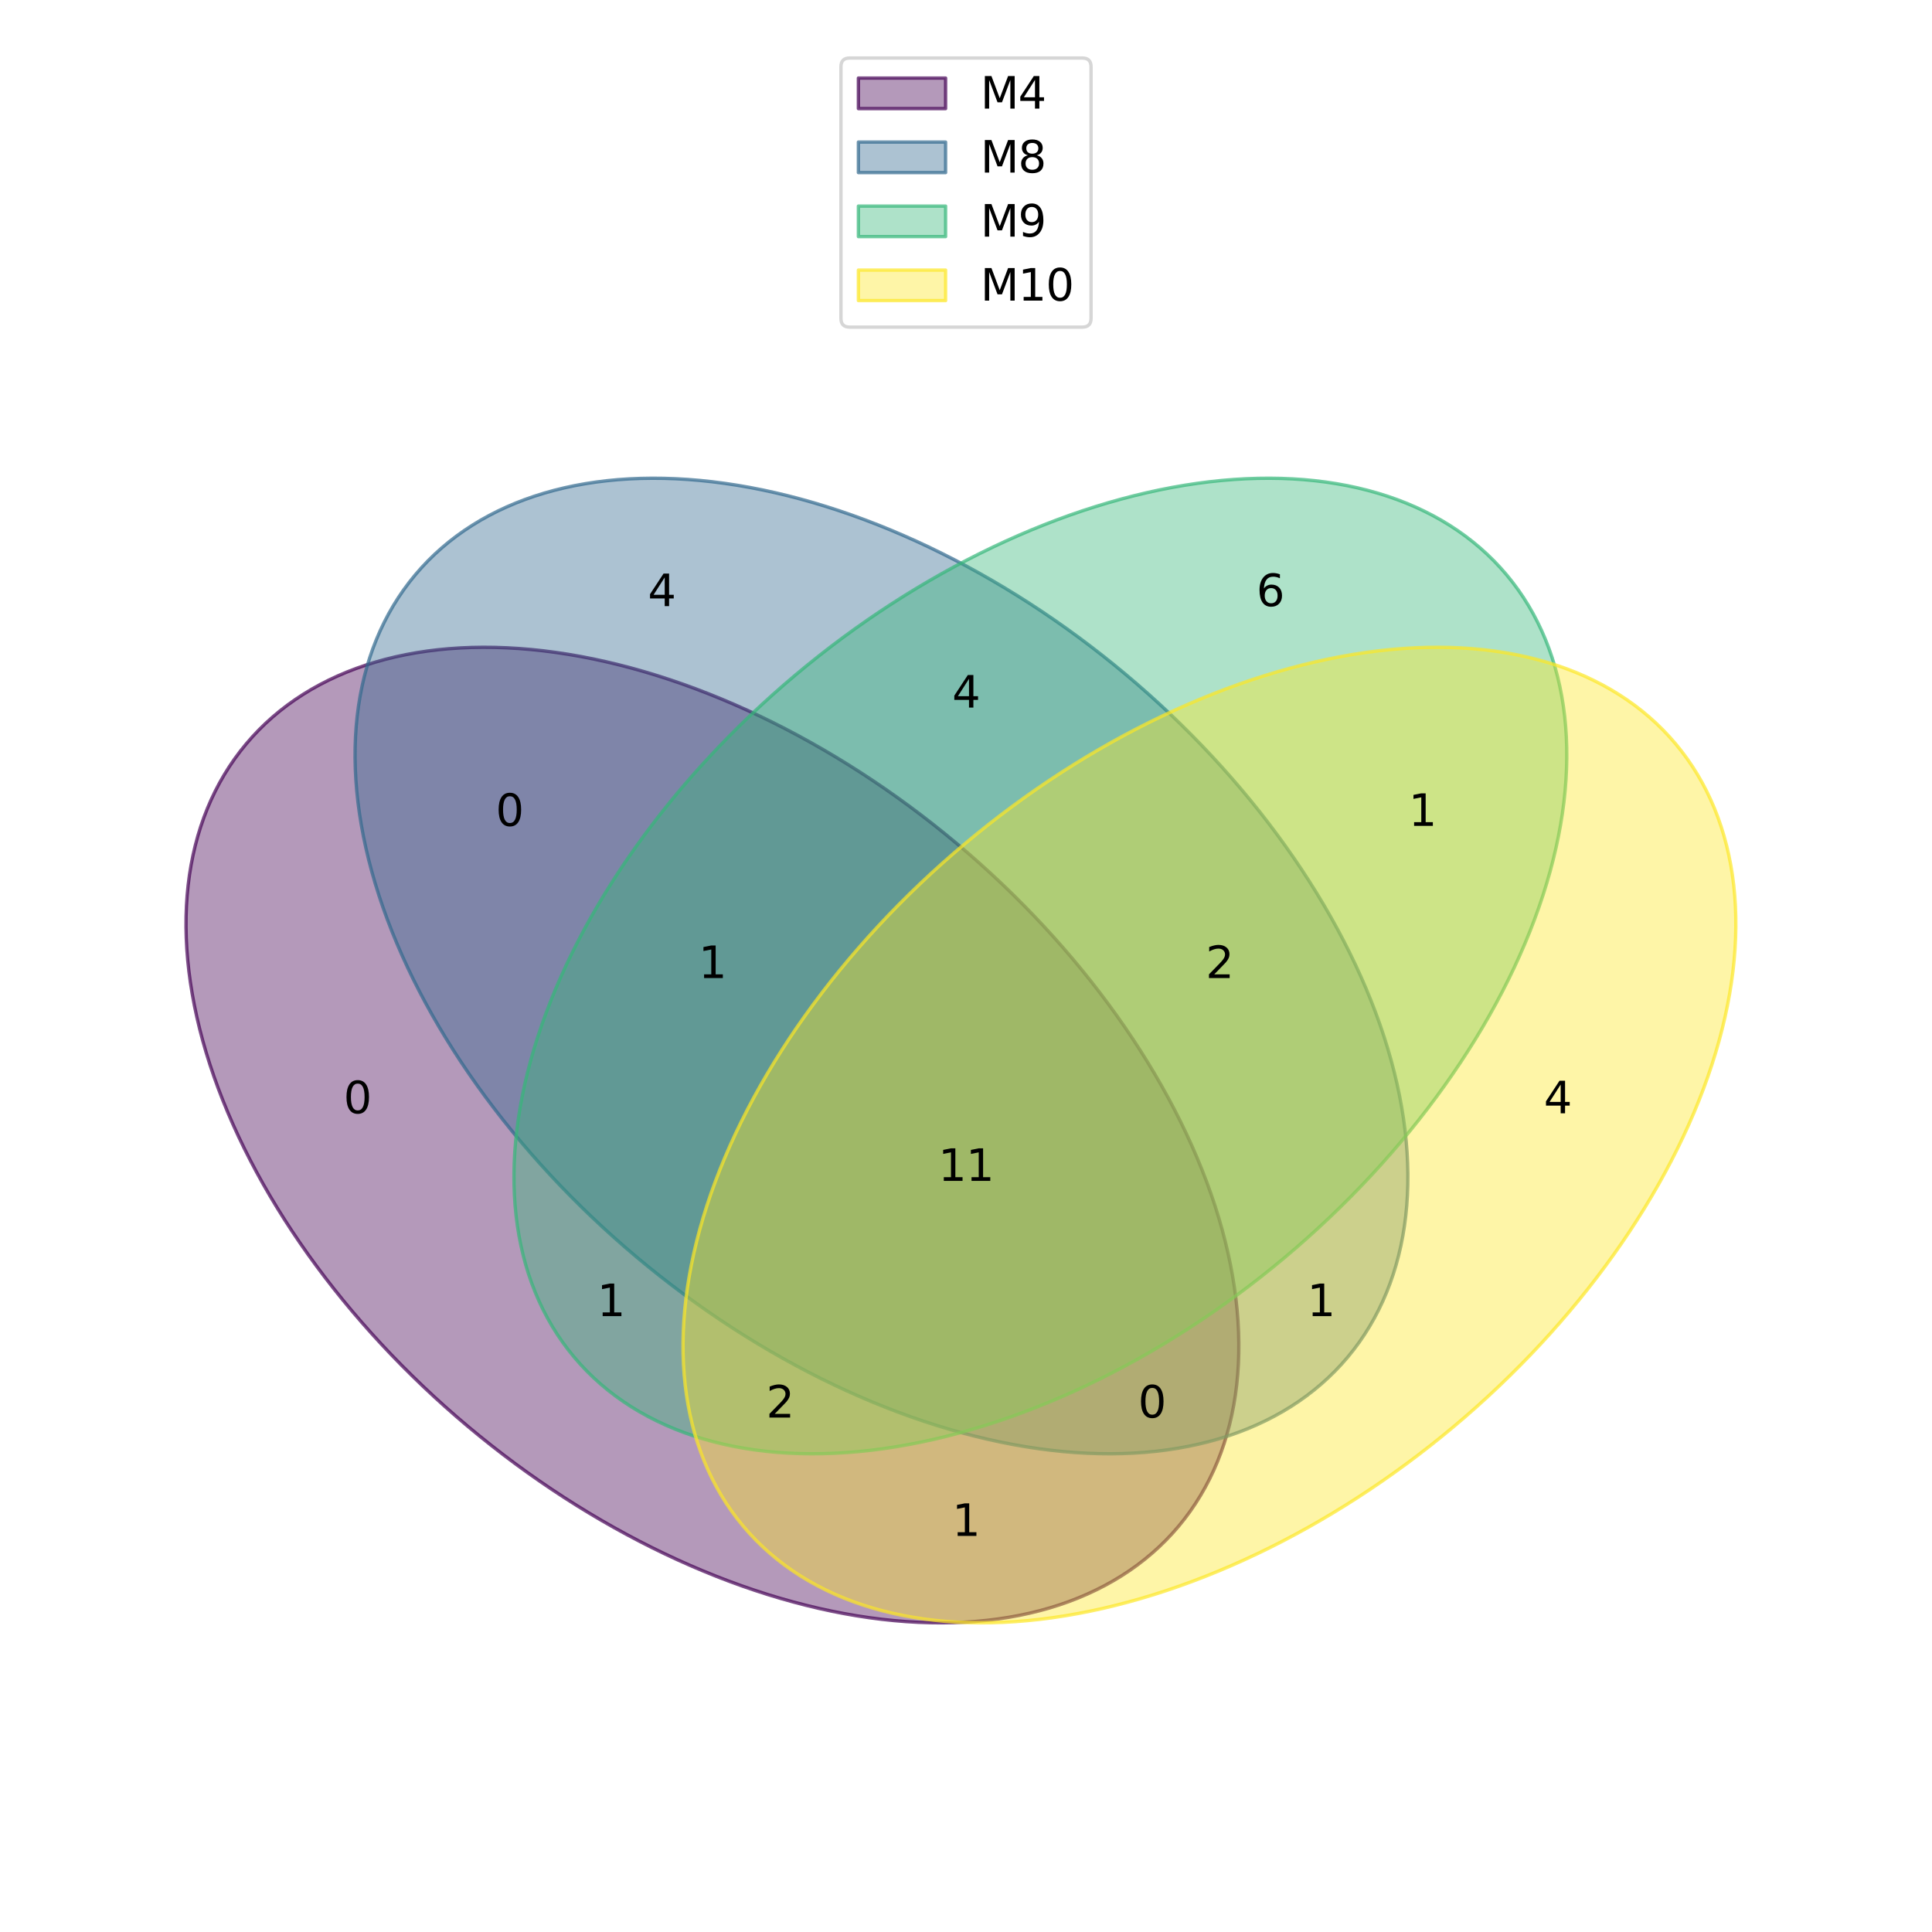 <?xml version="1.0" encoding="utf-8" standalone="no"?>
<!DOCTYPE svg PUBLIC "-//W3C//DTD SVG 1.1//EN"
  "http://www.w3.org/Graphics/SVG/1.1/DTD/svg11.dtd">
<svg xmlns:xlink="http://www.w3.org/1999/xlink" width="576pt" height="576pt" viewBox="0 0 576 576" xmlns="http://www.w3.org/2000/svg" version="1.1">
 <defs>
  <style type="text/css">*{stroke-linejoin: round; stroke-linecap: butt}</style>
 </defs>
 <g id="figure_1">
  <g id="patch_1">
   <path d="M 0 576 
L 576 576 
L 576 0 
L 0 0 
z
" style="fill: #ffffff"/>
  </g>
  <g id="axes_1">
   <g id="patch_2">
    <path d="M 285.292 251.531 
C 248.431 220.601 205.395 200.086 165.661 194.506 
C 125.927 188.926 92.74 198.735 73.409 221.773 
C 54.078 244.811 50.181 279.197 62.576 317.358 
C 74.971 355.519 102.647 394.339 139.508 425.269 
C 176.369 456.199 219.405 476.714 259.139 482.294 
C 298.873 487.874 332.06 478.065 351.391 455.027 
C 370.722 431.989 374.619 397.603 362.224 359.442 
C 349.829 321.281 322.153 282.461 285.292 251.531 
z
" clip-path="url(#p45be33c75b)" style="fill: #440154; fill-opacity: 0.4; stroke: #440154; stroke-opacity: 0.7; stroke-linejoin: miter"/>
   </g>
   <g id="patch_3">
    <path d="M 335.692 201.131 
C 298.831 170.201 255.795 149.686 216.061 144.106 
C 176.327 138.526 143.14 148.335 123.809 171.373 
C 104.478 194.411 100.581 228.797 112.976 266.958 
C 125.371 305.119 153.047 343.939 189.908 374.869 
C 226.769 405.799 269.805 426.314 309.539 431.894 
C 349.273 437.474 382.46 427.665 401.791 404.627 
C 421.122 381.589 425.019 347.203 412.624 309.042 
C 400.229 270.881 372.553 232.061 335.692 201.131 
z
" clip-path="url(#p45be33c75b)" style="fill: #31688e; fill-opacity: 0.4; stroke: #31688e; stroke-opacity: 0.7; stroke-linejoin: miter"/>
   </g>
   <g id="patch_4">
    <path d="M 383.068 374.869 
C 419.929 343.939 447.605 305.119 460 266.958 
C 472.395 228.797 468.498 194.411 449.167 171.373 
C 429.836 148.335 396.649 138.526 356.915 144.106 
C 317.181 149.686 274.145 170.201 237.284 201.131 
C 200.423 232.061 172.747 270.881 160.352 309.042 
C 147.957 347.203 151.854 381.589 171.185 404.627 
C 190.516 427.665 223.703 437.474 263.437 431.894 
C 303.171 426.314 346.207 405.799 383.068 374.869 
z
" clip-path="url(#p45be33c75b)" style="fill: #35b779; fill-opacity: 0.4; stroke: #35b779; stroke-opacity: 0.7; stroke-linejoin: miter"/>
   </g>
   <g id="patch_5">
    <path d="M 433.468 425.269 
C 470.329 394.339 498.005 355.519 510.4 317.358 
C 522.795 279.197 518.898 244.811 499.567 221.773 
C 480.236 198.735 447.049 188.926 407.315 194.506 
C 367.581 200.086 324.545 220.601 287.684 251.531 
C 250.823 282.461 223.147 321.281 210.752 359.442 
C 198.357 397.603 202.254 431.989 221.585 455.027 
C 240.916 478.065 274.103 487.874 313.837 482.294 
C 353.571 476.714 396.607 456.199 433.468 425.269 
z
" clip-path="url(#p45be33c75b)" style="fill: #fde725; fill-opacity: 0.4; stroke: #fde725; stroke-opacity: 0.7; stroke-linejoin: miter"/>
   </g>
   <g id="matplotlib.axis_1"/>
   <g id="matplotlib.axis_2"/>
   <g id="text_1">
    <!-- 4 -->
    <g transform="translate(460.264 331.907)scale(0.13 -0.13)">
     <defs>
      <path id="DejaVuSans-34" d="M 2419 4116 
L 825 1625 
L 2419 1625 
L 2419 4116 
z
M 2253 4666 
L 3047 4666 
L 3047 1625 
L 3713 1625 
L 3713 1100 
L 3047 1100 
L 3047 0 
L 2419 0 
L 2419 1100 
L 313 1100 
L 313 1709 
L 2253 4666 
z
" transform="scale(0.016)"/>
     </defs>
     <use xlink:href="#DejaVuSans-34"/>
    </g>
   </g>
   <g id="text_2">
    <!-- 6 -->
    <g transform="translate(374.584 180.707)scale(0.13 -0.13)">
     <defs>
      <path id="DejaVuSans-36" d="M 2113 2584 
Q 1688 2584 1439 2293 
Q 1191 2003 1191 1497 
Q 1191 994 1439 701 
Q 1688 409 2113 409 
Q 2538 409 2786 701 
Q 3034 994 3034 1497 
Q 3034 2003 2786 2293 
Q 2538 2584 2113 2584 
z
M 3366 4563 
L 3366 3988 
Q 3128 4100 2886 4159 
Q 2644 4219 2406 4219 
Q 1781 4219 1451 3797 
Q 1122 3375 1075 2522 
Q 1259 2794 1537 2939 
Q 1816 3084 2150 3084 
Q 2853 3084 3261 2657 
Q 3669 2231 3669 1497 
Q 3669 778 3244 343 
Q 2819 -91 2113 -91 
Q 1303 -91 875 529 
Q 447 1150 447 2328 
Q 447 3434 972 4092 
Q 1497 4750 2381 4750 
Q 2619 4750 2861 4703 
Q 3103 4656 3366 4563 
z
" transform="scale(0.016)"/>
     </defs>
     <use xlink:href="#DejaVuSans-36"/>
    </g>
   </g>
   <g id="text_3">
    <!-- 1 -->
    <g transform="translate(419.944 246.227)scale(0.13 -0.13)">
     <defs>
      <path id="DejaVuSans-31" d="M 794 531 
L 1825 531 
L 1825 4091 
L 703 3866 
L 703 4441 
L 1819 4666 
L 2450 4666 
L 2450 531 
L 3481 531 
L 3481 0 
L 794 0 
L 794 531 
z
" transform="scale(0.016)"/>
     </defs>
     <use xlink:href="#DejaVuSans-31"/>
    </g>
   </g>
   <g id="text_4">
    <!-- 4 -->
    <g transform="translate(193.144 180.707)scale(0.13 -0.13)">
     <use xlink:href="#DejaVuSans-34"/>
    </g>
   </g>
   <g id="text_5">
    <!-- 1 -->
    <g transform="translate(389.704 392.387)scale(0.13 -0.13)">
     <use xlink:href="#DejaVuSans-31"/>
    </g>
   </g>
   <g id="text_6">
    <!-- 4 -->
    <g transform="translate(283.864 210.947)scale(0.13 -0.13)">
     <use xlink:href="#DejaVuSans-34"/>
    </g>
   </g>
   <g id="text_7">
    <!-- 2 -->
    <g transform="translate(359.464 291.587)scale(0.13 -0.13)">
     <defs>
      <path id="DejaVuSans-32" d="M 1228 531 
L 3431 531 
L 3431 0 
L 469 0 
L 469 531 
Q 828 903 1448 1529 
Q 2069 2156 2228 2338 
Q 2531 2678 2651 2914 
Q 2772 3150 2772 3378 
Q 2772 3750 2511 3984 
Q 2250 4219 1831 4219 
Q 1534 4219 1204 4116 
Q 875 4013 500 3803 
L 500 4441 
Q 881 4594 1212 4672 
Q 1544 4750 1819 4750 
Q 2544 4750 2975 4387 
Q 3406 4025 3406 3419 
Q 3406 3131 3298 2873 
Q 3191 2616 2906 2266 
Q 2828 2175 2409 1742 
Q 1991 1309 1228 531 
z
" transform="scale(0.016)"/>
     </defs>
     <use xlink:href="#DejaVuSans-32"/>
    </g>
   </g>
   <g id="text_8">
    <!-- 0 -->
    <g transform="translate(102.424 331.907)scale(0.13 -0.13)">
     <defs>
      <path id="DejaVuSans-30" d="M 2034 4250 
Q 1547 4250 1301 3770 
Q 1056 3291 1056 2328 
Q 1056 1369 1301 889 
Q 1547 409 2034 409 
Q 2525 409 2770 889 
Q 3016 1369 3016 2328 
Q 3016 3291 2770 3770 
Q 2525 4250 2034 4250 
z
M 2034 4750 
Q 2819 4750 3233 4129 
Q 3647 3509 3647 2328 
Q 3647 1150 3233 529 
Q 2819 -91 2034 -91 
Q 1250 -91 836 529 
Q 422 1150 422 2328 
Q 422 3509 836 4129 
Q 1250 4750 2034 4750 
z
" transform="scale(0.016)"/>
     </defs>
     <use xlink:href="#DejaVuSans-30"/>
    </g>
   </g>
   <g id="text_9">
    <!-- 1 -->
    <g transform="translate(283.864 457.907)scale(0.13 -0.13)">
     <use xlink:href="#DejaVuSans-31"/>
    </g>
   </g>
   <g id="text_10">
    <!-- 1 -->
    <g transform="translate(178.024 392.387)scale(0.13 -0.13)">
     <use xlink:href="#DejaVuSans-31"/>
    </g>
   </g>
   <g id="text_11">
    <!-- 2 -->
    <g transform="translate(228.424 422.627)scale(0.13 -0.13)">
     <use xlink:href="#DejaVuSans-32"/>
    </g>
   </g>
   <g id="text_12">
    <!-- 0 -->
    <g transform="translate(147.784 246.227)scale(0.13 -0.13)">
     <use xlink:href="#DejaVuSans-30"/>
    </g>
   </g>
   <g id="text_13">
    <!-- 0 -->
    <g transform="translate(339.304 422.627)scale(0.13 -0.13)">
     <use xlink:href="#DejaVuSans-30"/>
    </g>
   </g>
   <g id="text_14">
    <!-- 1 -->
    <g transform="translate(208.264 291.587)scale(0.13 -0.13)">
     <use xlink:href="#DejaVuSans-31"/>
    </g>
   </g>
   <g id="text_15">
    <!-- 11 -->
    <g transform="translate(279.729 352.067)scale(0.13 -0.13)">
     <use xlink:href="#DejaVuSans-31"/>
     <use xlink:href="#DejaVuSans-31" x="63.623"/>
    </g>
   </g>
   <g id="legend_1">
    <g id="patch_6">
     <path d="M 253.32 97.526 
L 322.68 97.526 
Q 325.28 97.526 325.28 94.926 
L 325.28 19.9 
Q 325.28 17.3 322.68 17.3 
L 253.32 17.3 
Q 250.72 17.3 250.72 19.9 
L 250.72 94.926 
Q 250.72 97.526 253.32 97.526 
z
" style="fill: #ffffff; opacity: 0.8; stroke: #cccccc; stroke-linejoin: miter"/>
    </g>
    <g id="patch_7">
     <path d="M 255.92 32.378 
L 281.92 32.378 
L 281.92 23.278 
L 255.92 23.278 
z
" style="fill: #440154; fill-opacity: 0.4; stroke: #440154; stroke-opacity: 0.7; stroke-linejoin: miter"/>
    </g>
    <g id="text_16">
     <!-- M4 -->
     <g transform="translate(292.32 32.378)scale(0.13 -0.13)">
      <defs>
       <path id="DejaVuSans-4d" d="M 628 4666 
L 1569 4666 
L 2759 1491 
L 3956 4666 
L 4897 4666 
L 4897 0 
L 4281 0 
L 4281 4097 
L 3078 897 
L 2444 897 
L 1241 4097 
L 1241 0 
L 628 0 
L 628 4666 
z
" transform="scale(0.016)"/>
      </defs>
      <use xlink:href="#DejaVuSans-4d"/>
      <use xlink:href="#DejaVuSans-34" x="86.279"/>
     </g>
    </g>
    <g id="patch_8">
     <path d="M 255.92 51.46 
L 281.92 51.46 
L 281.92 42.36 
L 255.92 42.36 
z
" style="fill: #31688e; fill-opacity: 0.4; stroke: #31688e; stroke-opacity: 0.7; stroke-linejoin: miter"/>
    </g>
    <g id="text_17">
     <!-- M8 -->
     <g transform="translate(292.32 51.46)scale(0.13 -0.13)">
      <defs>
       <path id="DejaVuSans-38" d="M 2034 2216 
Q 1584 2216 1326 1975 
Q 1069 1734 1069 1313 
Q 1069 891 1326 650 
Q 1584 409 2034 409 
Q 2484 409 2743 651 
Q 3003 894 3003 1313 
Q 3003 1734 2745 1975 
Q 2488 2216 2034 2216 
z
M 1403 2484 
Q 997 2584 770 2862 
Q 544 3141 544 3541 
Q 544 4100 942 4425 
Q 1341 4750 2034 4750 
Q 2731 4750 3128 4425 
Q 3525 4100 3525 3541 
Q 3525 3141 3298 2862 
Q 3072 2584 2669 2484 
Q 3125 2378 3379 2068 
Q 3634 1759 3634 1313 
Q 3634 634 3220 271 
Q 2806 -91 2034 -91 
Q 1263 -91 848 271 
Q 434 634 434 1313 
Q 434 1759 690 2068 
Q 947 2378 1403 2484 
z
M 1172 3481 
Q 1172 3119 1398 2916 
Q 1625 2713 2034 2713 
Q 2441 2713 2670 2916 
Q 2900 3119 2900 3481 
Q 2900 3844 2670 4047 
Q 2441 4250 2034 4250 
Q 1625 4250 1398 4047 
Q 1172 3844 1172 3481 
z
" transform="scale(0.016)"/>
      </defs>
      <use xlink:href="#DejaVuSans-4d"/>
      <use xlink:href="#DejaVuSans-38" x="86.279"/>
     </g>
    </g>
    <g id="patch_9">
     <path d="M 255.92 70.541 
L 281.92 70.541 
L 281.92 61.441 
L 255.92 61.441 
z
" style="fill: #35b779; fill-opacity: 0.4; stroke: #35b779; stroke-opacity: 0.7; stroke-linejoin: miter"/>
    </g>
    <g id="text_18">
     <!-- M9 -->
     <g transform="translate(292.32 70.541)scale(0.13 -0.13)">
      <defs>
       <path id="DejaVuSans-39" d="M 703 97 
L 703 672 
Q 941 559 1184 500 
Q 1428 441 1663 441 
Q 2288 441 2617 861 
Q 2947 1281 2994 2138 
Q 2813 1869 2534 1725 
Q 2256 1581 1919 1581 
Q 1219 1581 811 2004 
Q 403 2428 403 3163 
Q 403 3881 828 4315 
Q 1253 4750 1959 4750 
Q 2769 4750 3195 4129 
Q 3622 3509 3622 2328 
Q 3622 1225 3098 567 
Q 2575 -91 1691 -91 
Q 1453 -91 1209 -44 
Q 966 3 703 97 
z
M 1959 2075 
Q 2384 2075 2632 2365 
Q 2881 2656 2881 3163 
Q 2881 3666 2632 3958 
Q 2384 4250 1959 4250 
Q 1534 4250 1286 3958 
Q 1038 3666 1038 3163 
Q 1038 2656 1286 2365 
Q 1534 2075 1959 2075 
z
" transform="scale(0.016)"/>
      </defs>
      <use xlink:href="#DejaVuSans-4d"/>
      <use xlink:href="#DejaVuSans-39" x="86.279"/>
     </g>
    </g>
    <g id="patch_10">
     <path d="M 255.92 89.623 
L 281.92 89.623 
L 281.92 80.523 
L 255.92 80.523 
z
" style="fill: #fde725; fill-opacity: 0.4; stroke: #fde725; stroke-opacity: 0.7; stroke-linejoin: miter"/>
    </g>
    <g id="text_19">
     <!-- M10 -->
     <g transform="translate(292.32 89.623)scale(0.13 -0.13)">
      <use xlink:href="#DejaVuSans-4d"/>
      <use xlink:href="#DejaVuSans-31" x="86.279"/>
      <use xlink:href="#DejaVuSans-30" x="149.902"/>
     </g>
    </g>
   </g>
  </g>
 </g>
 <defs>
  <clipPath id="p45be33c75b">
   <rect x="10.8" y="10.8" width="554.4" height="554.4"/>
  </clipPath>
 </defs>
</svg>
